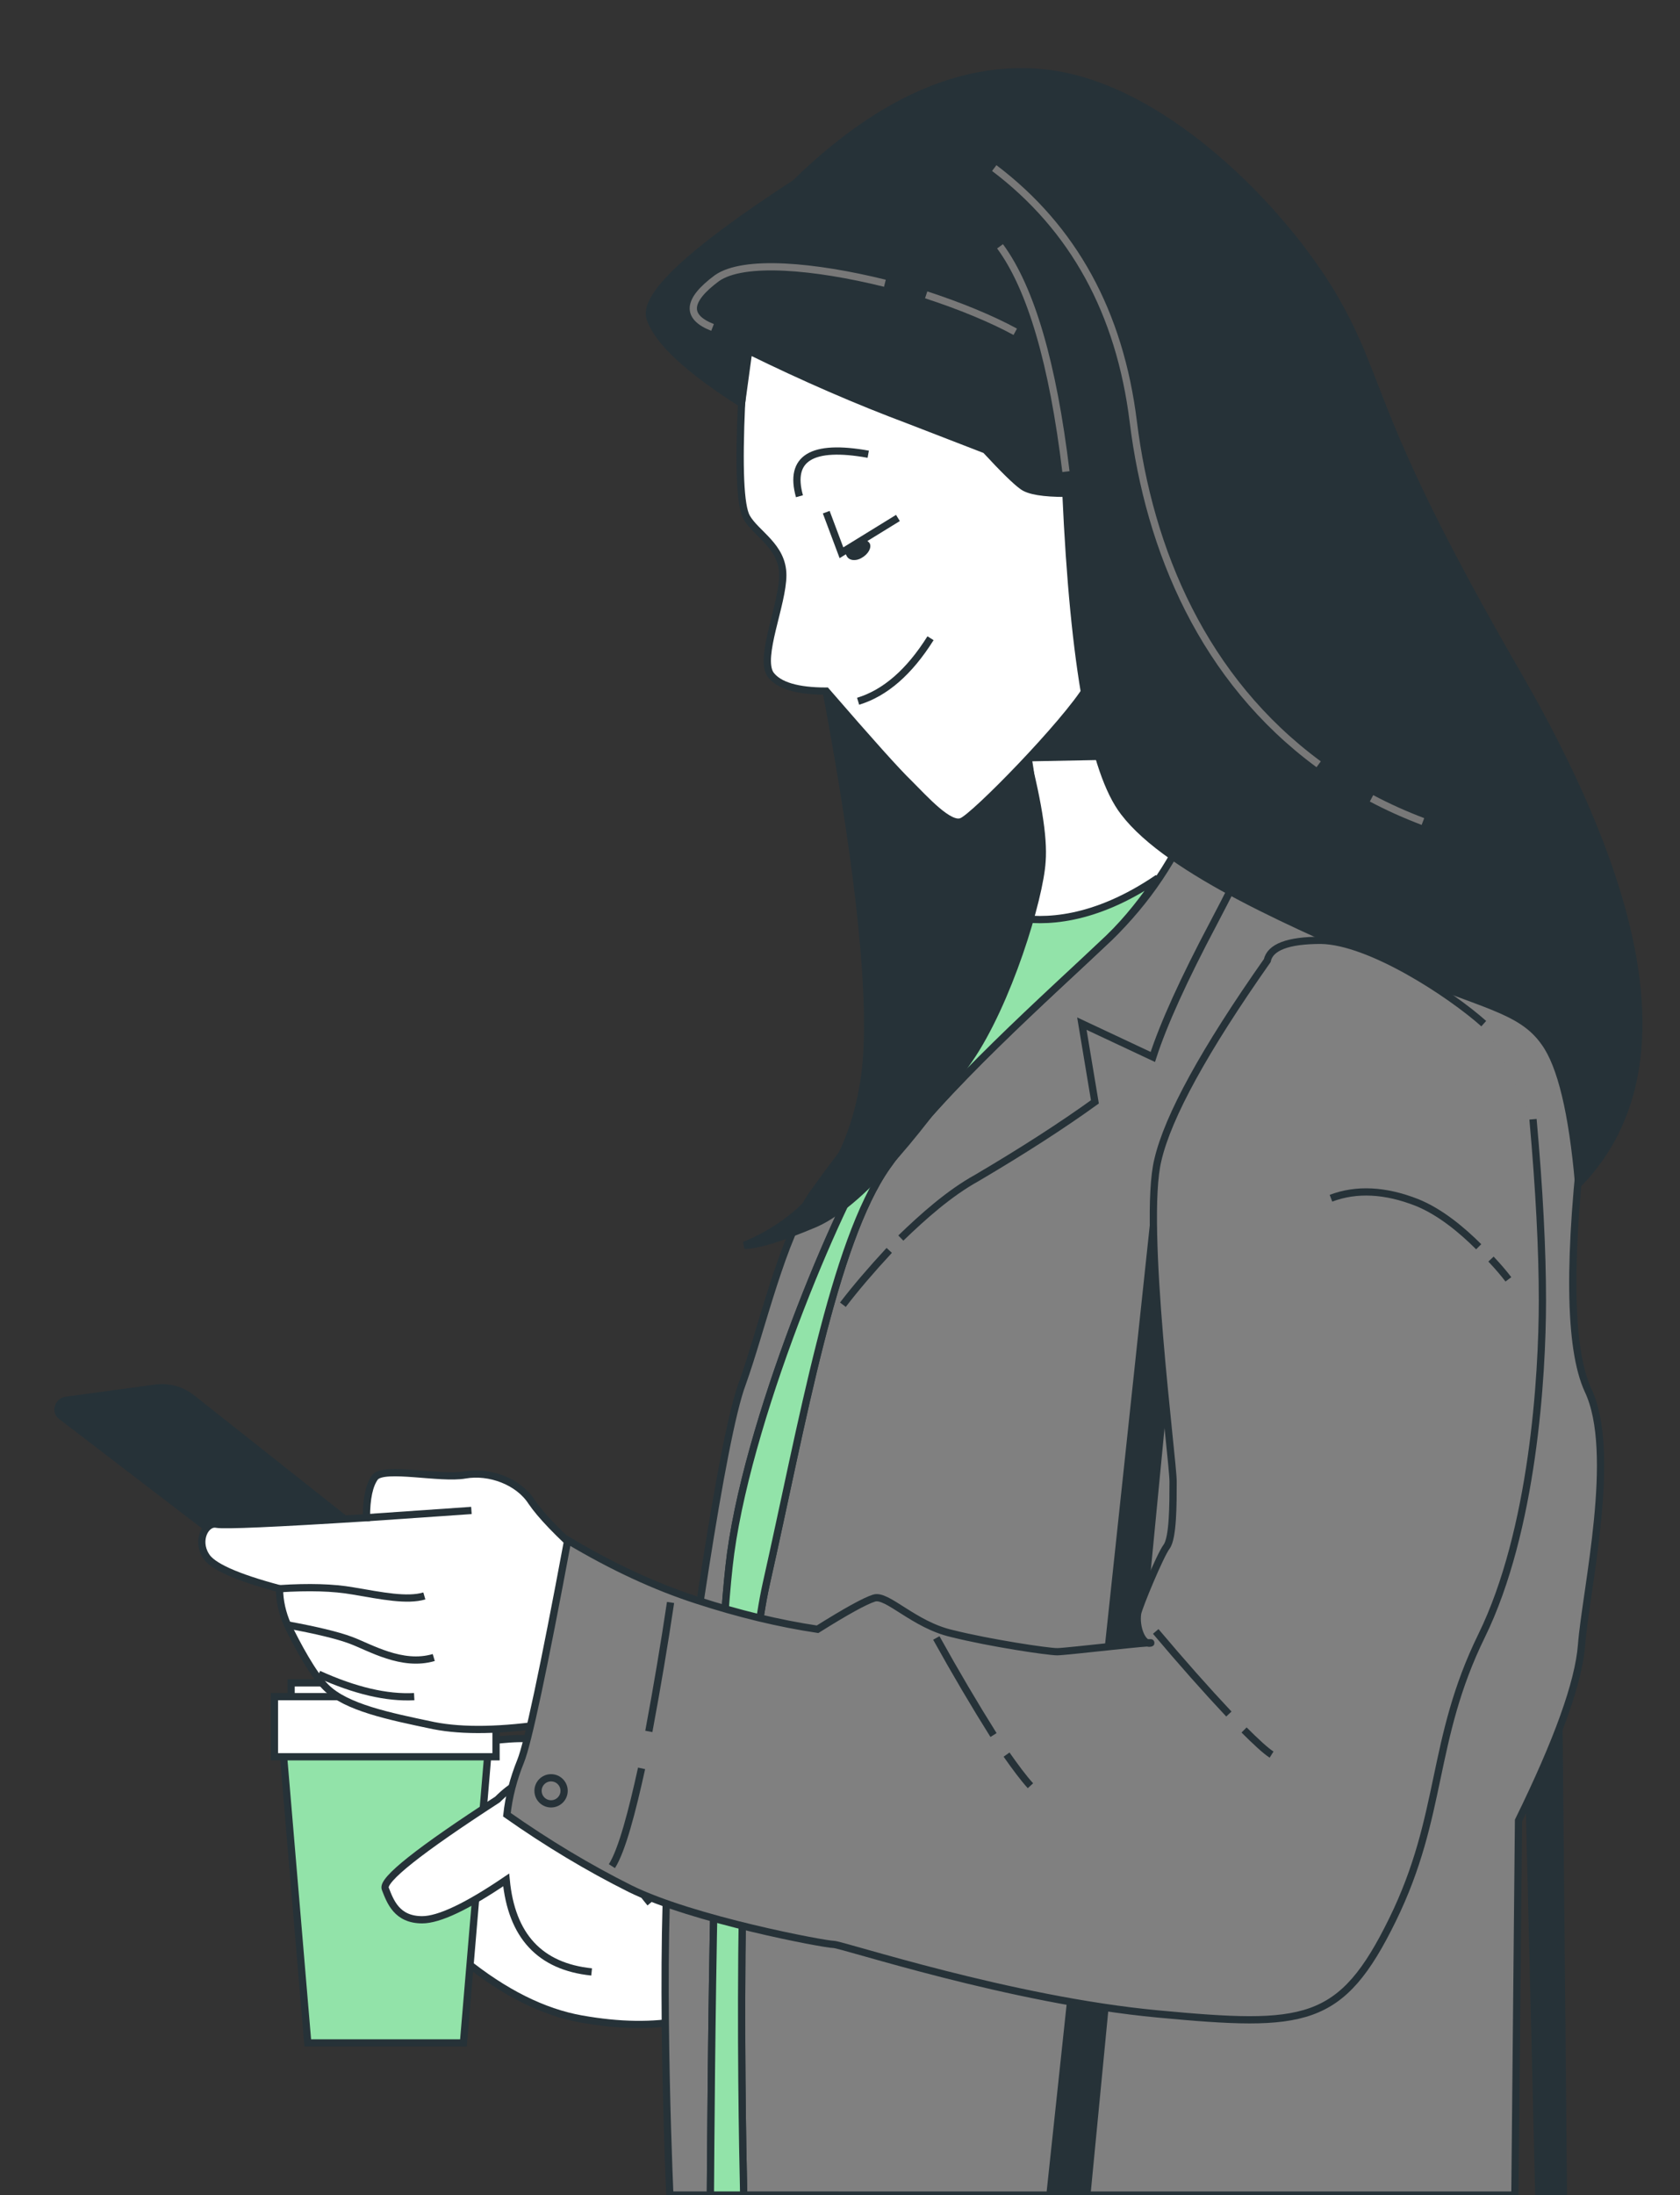 <svg version="1.2" xmlns="http://www.w3.org/2000/svg" viewBox="0 0 232 303" width="232" height="303">
	<rect x="0" y="0" width="232" height="303" fill="#333333" stroke="none"/>
	<title>5186395-ai</title>
	<style>
		tspan { white-space:pre } 
		.s0 { fill: #ffffff;stroke: #263238 } 
		.s1 { fill: #92e3a9;stroke: #263238 } 
		.s2 { fill: #263238;stroke: #263238 } 
		.s3 { fill: #808080;stroke: #263238 } 
		.s4 { fill: none;stroke: #263238 } 
		.s5 { fill: #263238 } 
		.s6 { fill: none;stroke: #787878 } 
	</style>
	<g id="Character">
		<g id="&lt;Group&gt;">
			<path id="&lt;Path&gt;" class="s0" d="m94.2 278.9q-6 1.2-13.9-0.2-7.9-1.4-16.2-8.1l-6.7 0.5v-29.2q11.6-2.1 15.3-1.9 3.7 0.3 21.5 17.9z"/>
			<g id="&lt;Group&gt;">
				<path id="&lt;Path&gt;" class="s1" d="m64 282h-21.5l-3.6-42.6h28.7z"/>
				<path id="&lt;Path&gt;" class="s0" d="m66.9 234.6h-26.7v-2.3h26.7z"/>
				<path id="&lt;Path&gt;" class="s0" d="m68.5 242.5h-30.6v-8.3h30.6z"/>
			</g>
			<path id="&lt;Path&gt;" class="s0" d="m81.7 272.2q-10.7-1.1-11.8-12.7-8.1 5.5-11.6 5.5c-3.5 0-4.4-2.5-5.1-4.3q-0.7-1.8 15.5-12.3 3-3 5.6-3c2.5 0 13.4 14.8 15.5 17.3"/>
			<path id="&lt;Path&gt;" class="s2" d="m212.5 303l-1.7-70.5 4.2-24.6 0.9 95.1z"/>
			<g id="&lt;Group&gt;">
				<path id="&lt;Path&gt;" class="s3" d="m92.5 303c-0.3-7.2-1.5-38.5 0.4-54 2.1-17.6 6.8-50.6 9.6-58 2.7-7.5 5.5-20.1 9.8-26.3 4.4-6.2 9.3-12 15.2-20 5.8-8.1 10.8-22.9 11.7-24.4 0.9-1.6 5.2-6.2 13.3-7.1 8-1 18.5-0.3 27.4 2.8 9 3 32.7 18.2 35.2 24.6l3.8 13.4q-3.6 29.2 0.4 37.9c4.1 8.6-0.3 27.5-0.9 35.2q-0.6 7.7-8.7 24.2l-0.5 51.7z"/>
				<path id="&lt;Path&gt;" class="s4" d="m174.1 113.2q-0.3 2.4-6.5 14.2-6.2 11.7-8.4 18.5l-9.8-4.6 1.8 10.8q-6.8 4.9-16.3 10.5c-3.8 2.1-7.4 5.3-10.5 8.3"/>
				<path id="&lt;Path&gt;" class="s4" d="m116.4 180.1q2.6-3.4 6.4-7.5"/>
			</g>
			<path id="&lt;Path&gt;" class="s2" d="m162.8 171.4l-12.7 131.5h-5.1l14.5-135.8z"/>
			<path id="&lt;Path&gt;" class="s0" d="m98.1 303c0.1-13.3 0.4-70.6 2.8-88.6 2.8-20.4 16.1-50.9 20.4-56.5 4.3-5.5 18.5-28.4 20.7-36.4q2.1-8-1-21.9 3.1-1.2 13-17.9l11.1 29.9q-4 10.2-12 17.9c-8.1 7.7-23.2 21-30.6 31.5-7.4 10.5-11.7 35.5-16.7 57.7-4.3 19.5-3.4 71.7-3.1 84.3z"/>
			<path id="&lt;Path&gt;" class="s2" d="m152.2 92.7l5.3 11.6-15.6 0.3z"/>
			<path id="&lt;Path&gt;" class="s1" d="m98.1 303c0.1-13.3 0.4-70.6 2.8-88.6 2.8-20.4 16.1-50.9 20.4-56.5 3.6-4.6 14-21.2 18.7-31.3 4.1 0.8 11.1 0.6 19.9-5.4-1.8 2.7-4.1 5.7-6.8 8.3-8.1 7.7-23.2 21-30.6 31.5-7.4 10.5-11.7 35.5-16.7 57.7-4.3 19.5-3.4 71.7-3.1 84.3z"/>
			<path id="&lt;Path&gt;" class="s2" d="m141.2 102.4q3.1 11.5 2.7 16.5c-0.3 5.1-4.7 19.6-10.1 27.4-5.4 7.7-14.2 19.5-21.2 22.6q-7.1 3-9.8 3 13.8-5.7 16.5-22.6c2.7-16.9-6.1-57.7-6.4-60.4q-0.3-2.7 28.3 13.5z"/>
			<g id="&lt;Group&gt;">
				<path id="&lt;Path&gt;" class="s0" d="m103.4 45.4q9.4-2.7 19.7-2c10.4 0.6 29.1 13.3 30.4 21 1.3 7.7-0.3 25.3-3.3 30.4-3 5-15.7 18-17.4 18.6-1.7 0.7-5-3-7.3-5.3q-2.4-2.3-11.4-12.7-6 0-7.7-2.3c-1.6-2.4 1.7-9.7 1.7-13.7 0-4-3.7-5.7-5-8q-1.3-2.3-0.7-15.7z"/>
				<path id="&lt;Path&gt;" class="s4" d="m124 71.5l-7.8 4.8-2.1-5.6"/>
				<path id="&lt;Path&gt;" class="s4" d="m110.4 68.5q-2.2-7.9 9.5-5.8"/>
				<path id="&lt;Path&gt;" class="s4" d="m118.5 96.8q5.6-1.7 10-8.7"/>
				<path id="&lt;Path&gt;" class="s5" d="m120.1 75c0.3 0.6-0.2 1.5-1.1 2-0.8 0.5-1.8 0.4-2.1-0.3-0.4-0.6 0.1-1.4 1-1.9 0.9-0.5 1.8-0.4 2.2 0.2z"/>
			</g>
			<g id="&lt;Group&gt;">
				<path id="&lt;Path&gt;" class="s2" d="m143.5 10c16.7 1.3 33.7 19 40.7 31 7 12 4.6 16.2 25.4 52.1q28.5 49.5 8.4 70.3-1.3-14.8-4.7-19.5c-3.3-4.7-8.7-5.1-21.1-10.4-12.3-5.4-30.7-13.1-37-21.4q-6.4-8.3-8-44-4.7 0-6-1-1.4-1-5.1-5 0 0-10.6-4.1-10.7-4-22.1-9.6l-1 7.3q-11-7-12.6-11.7-1.7-4.6 20-18.7 17-16.6 33.7-15.3z"/>
				<path id="&lt;Path&gt;" class="s6" d="m189.4 110.2q3.4 1.8 7.1 3.2"/>
				<path id="&lt;Path&gt;" class="s6" d="m137.3 23.2q16.4 12.4 19.2 35c2.2 17.8 9.7 35.6 25.6 47.3"/>
				<path id="&lt;Path&gt;" class="s6" d="m127.9 40.7c4.6 1.5 9 3.3 12.3 5.1"/>
				<path id="&lt;Path&gt;" class="s6" d="m98.4 45.2q-5.6-2.2 0.6-6.8c3.7-2.6 13.5-1.7 23.2 0.7"/>
				<path id="&lt;Path&gt;" class="s6" d="m147.2 65.1q-2.7-22.4-9.1-31.1"/>
			</g>
			<g id="&lt;Group&gt;">
				<g id="&lt;Group&gt;">
					<path id="&lt;Path&gt;" class="s2" d="m32.4 213.8l-23.9-18.3c-0.9-0.6-0.5-2 0.6-2.2l12.5-1.7c1.8-0.2 3.5 0.3 4.9 1.4l24.4 19.3z"/>
					<g id="&lt;Group&gt;">
						<g id="&lt;Group&gt;">
							<path id="&lt;Path&gt;" class="s0" d="m75.9 237.9q-9.9 1.5-16 0.3c-6.2-1.3-12.1-2.5-14.9-5.3-1.8-1.8-4-5.9-5.3-8.6-0.7-1.6-1.1-3.3-1.1-5q-9-2.4-10.2-4.6c-1.3-2.1 0-4.6 1.5-4.3q1.6 0.3 20.7-0.9 0-4 1.2-5.6c1.3-1.5 9 0.3 12.4-0.3 3.4-0.6 7.4 0.9 9.2 3.7q1.9 2.8 7.4 7.7z"/>
							<path id="&lt;Path&gt;" class="s4" d="m50.6 209.5l14.5-1"/>
						</g>
						<path id="&lt;Path&gt;" class="s4" d="m38.6 219.3q6.1-0.4 10.1 0.3c4.1 0.7 7.5 1.4 9.9 0.7"/>
						<path id="&lt;Path&gt;" class="s4" d="m59.9 228.8c-4.4 1.3-8.8-1.4-11.5-2.4q-2.7-1-8.7-2.1"/>
						<path id="&lt;Path&gt;" class="s4" d="m44 231.1q7.5 3.4 13.2 3.1"/>
					</g>
				</g>
				<g id="&lt;Group&gt;">
					<path id="&lt;Path&gt;" class="s3" d="m211.7 154.5q1.3 14.5 1.3 25c0 10.5-1.3 31.8-8.4 46.3-7.1 14.5-5.2 24.7-12.3 39.2-7.1 14.5-12.1 14.9-32.4 13-20.4-1.9-43.6-9.6-44.8-9.6-1.2 0-19.4-3.4-28.1-7.7q-8.6-4.3-17-10.2 0.4-3.7 1.9-7.4 1.5-3.7 6.5-30.5 9.2 5.5 17.9 8.3 8.6 2.8 16.6 4 5.9-3.7 7.8-4.3c1.8-0.6 5.5 3.7 10.8 4.9 5.2 1.3 13.2 2.5 14.5 2.5 1.2 0 13.8-1.5 12.9-1.2-1.1 0.3-2.1-2.1-1.8-4.1 0.2-1 3.1-8 4-9.2 0.9-1.2 0.9-5.9 0.9-9 0-3-4.3-35.5-2.1-44.4q2.1-9 15.1-27.5 0.6-2.8 7.4-2.8c6.8 0.1 17.9 7.4 22.5 11.5"/>
					<path id="&lt;Path&gt;" class="s4" d="m183.8 165.4q5.3-2 11.9 0.6c3.2 1.3 6.2 3.8 8.5 6.1"/>
					<path id="&lt;Path&gt;" class="s4" d="m208.3 176.6q-0.9-1.2-2.4-2.8"/>
					<circle id="&lt;Path&gt;" class="s4" cx="76.1" cy="247.2" r="1.8"/>
					<path id="&lt;Path&gt;" class="s4" d="m171.8 238.8c1.6 1.6 3 2.9 3.8 3.4"/>
					<path id="&lt;Path&gt;" class="s4" d="m159.6 225.2q5.4 6.4 10.1 11.4"/>
					<path id="&lt;Path&gt;" class="s4" d="m139 242.2c1.2 1.7 2.3 3.2 3.3 4.3"/>
					<path id="&lt;Path&gt;" class="s4" d="m129.3 226.1q4 7.2 7.9 13.4"/>
					<path id="&lt;Path&gt;" class="s4" d="m88.6 244.1c-1.3 5.9-2.7 11.3-4.1 13.5"/>
					<path id="&lt;Path&gt;" class="s4" d="m92.6 221.2q-1.3 8.7-3 17.8"/>
				</g>
			</g>
		</g>
	</g>
</svg>